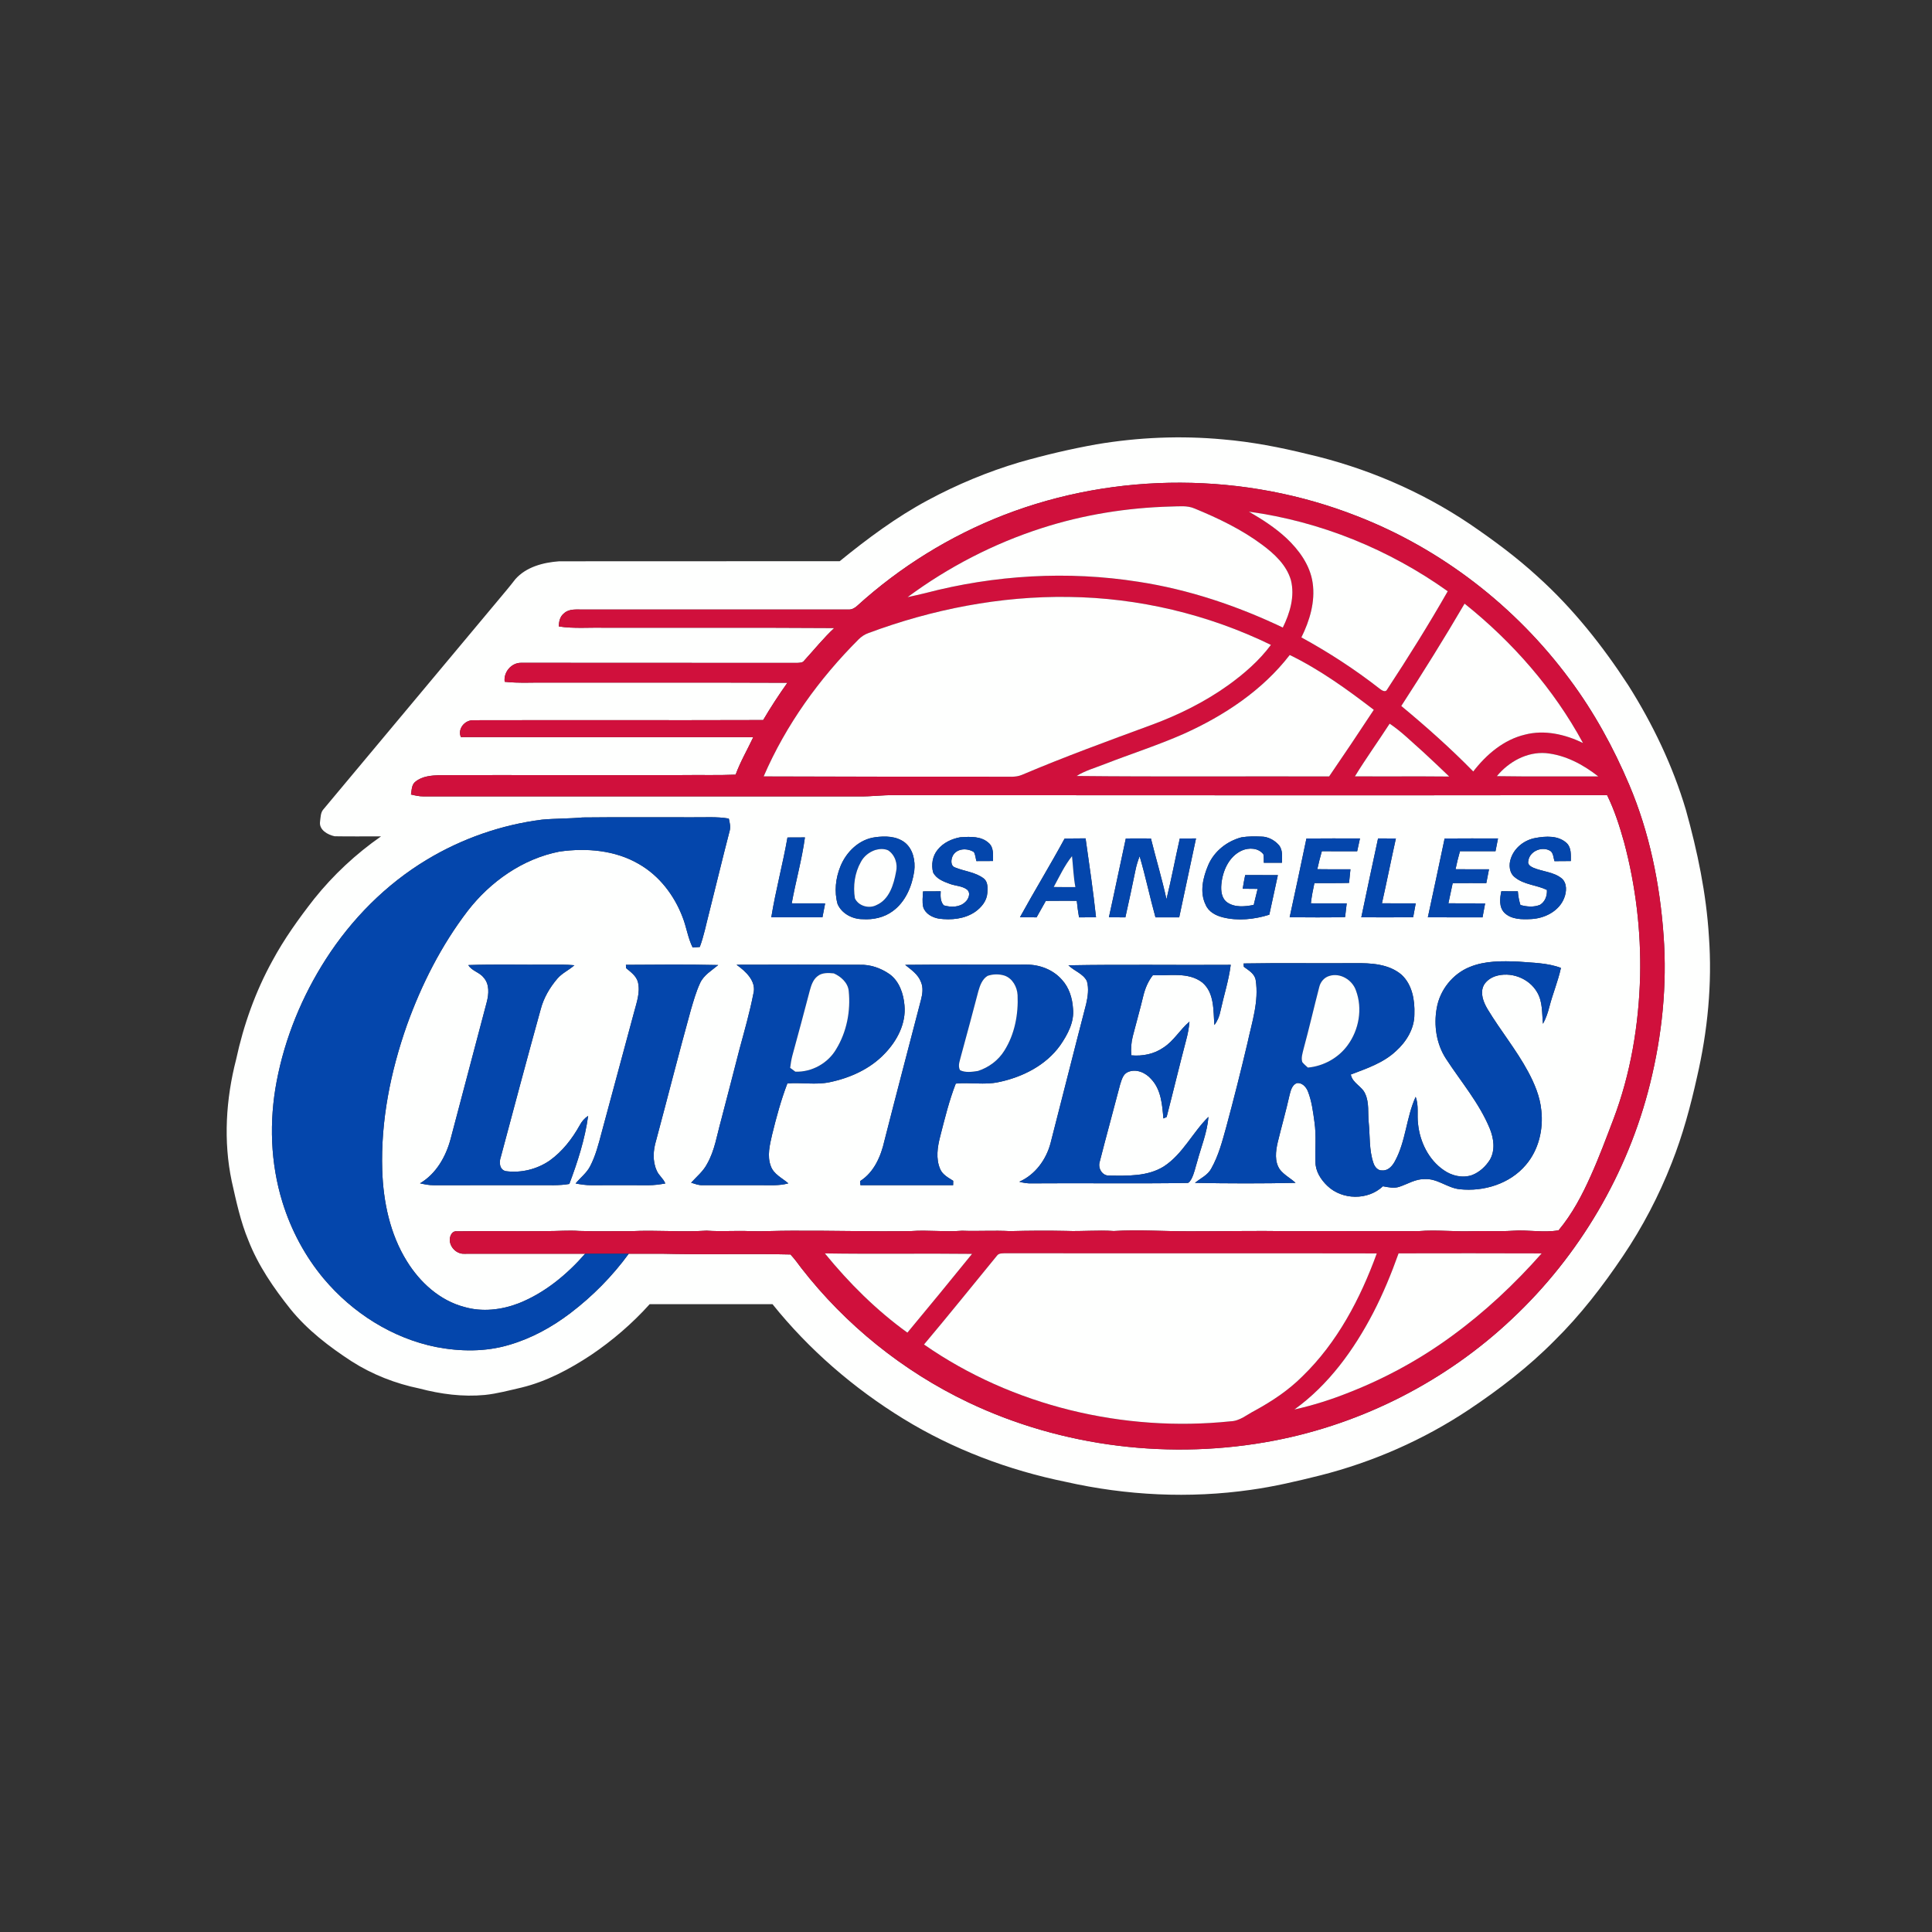 <?xml version="1.0" encoding="UTF-8" standalone="no"?>
<svg width="512px" height="512px" viewBox="0 0 512 512" version="1.1" xmlns="http://www.w3.org/2000/svg" xmlns:xlink="http://www.w3.org/1999/xlink" xmlns:sketch="http://www.bohemiancoding.com/sketch/ns">
    <rect x="0" y="0" width="512" height="512" fill="#333333" stroke="none"/>
    <!-- Generator: Sketch 3.2.2 (9983) - http://www.bohemiancoding.com/sketch -->
    <title>los-angeles-clippers</title>
    <desc>Created with Sketch.</desc>
    <defs></defs>
    <g id="NBA" stroke="none" stroke-width="1" fill="none" fill-rule="evenodd" sketch:type="MSPage">
        <g id="los-angeles-clippers" sketch:type="MSArtboardGroup">
            <g id="svg" sketch:type="MSLayerGroup" transform="translate(60, 116)">
                <path d="M230.559,1.756 C241.625,-0.112 252.932,-0.596 264.111,0.445 C271.708,1.087 279.208,2.541 286.604,4.359 C301.848,7.897 316.493,14.104 329.482,22.852 C335.787,27.149 341.949,31.697 347.569,36.868 C356.864,45.249 364.685,55.126 371.501,65.591 C377.992,75.867 383.307,86.947 386.772,98.611 C389.836,109.594 392.195,120.822 392.884,132.223 C393.777,144.676 392.547,157.225 389.739,169.369 C388.018,177.143 385.937,184.854 382.997,192.26 C379.612,200.912 375.28,209.196 370.081,216.896 C364.716,224.866 358.818,232.52 351.963,239.272 C345.109,246.21 337.346,252.182 329.246,257.585 C317.235,265.578 303.84,271.457 289.861,274.999 C283.788,276.512 277.688,277.962 271.483,278.82 C255.199,281.156 238.515,280.333 222.478,276.717 C207.308,273.63 192.601,268.096 179.391,259.986 C166.248,251.907 154.376,241.666 144.721,229.619 C133.871,229.623 123.021,229.619 112.171,229.619 C107.564,234.744 102.3,239.265 96.591,243.117 C90.928,246.852 84.835,250.113 78.202,251.718 C74.991,252.456 71.792,253.33 68.508,253.675 C62.667,254.235 56.784,253.458 51.133,251.965 C44.812,250.662 38.712,248.283 33.262,244.818 C27.259,240.912 21.48,236.499 16.954,230.899 C12.529,225.342 8.44,219.406 5.837,212.754 C3.74,207.718 2.607,202.366 1.416,197.067 C-0.836,186.393 -0.135,175.263 2.58,164.744 C4.541,155.648 7.686,146.787 12.181,138.631 C15.314,132.807 19.186,127.423 23.251,122.218 C28.326,115.875 34.326,110.283 40.99,105.642 C36.886,105.638 32.778,105.692 28.678,105.619 C26.849,105.228 24.497,103.933 24.818,101.724 C24.98,100.626 24.926,99.35 25.715,98.472 C41.114,80.051 56.505,61.627 71.9,43.203 C73.467,41.319 75.068,39.463 76.554,37.514 C79.432,34.227 83.984,33.051 88.189,32.749 C112.968,32.707 137.751,32.765 162.53,32.722 C169.891,26.728 177.554,21.023 185.94,16.533 C193.665,12.376 201.815,8.996 210.224,6.493 C216.916,4.583 223.708,2.982 230.559,1.756 L230.559,1.756 Z M206.07,20.474 C191.765,26.024 178.509,34.242 167.157,44.556 C166.518,45.152 165.702,45.593 164.809,45.539 C141.337,45.543 117.865,45.546 94.393,45.535 C92.722,45.546 90.796,45.295 89.466,46.54 C88.398,47.364 88.096,48.737 88.1,50.017 C92.104,50.636 96.165,50.253 100.196,50.357 C120.499,50.388 140.803,50.288 161.107,50.423 C158.213,53.111 155.746,56.205 153.084,59.109 C152.663,59.709 151.877,59.624 151.243,59.682 C126.855,59.643 102.466,59.693 78.082,59.651 C75.502,59.635 73.401,62.141 73.746,64.682 C77.641,65.112 81.571,64.81 85.481,64.899 C106.543,64.922 127.605,64.849 148.667,64.941 C146.396,68.144 144.238,71.431 142.25,74.819 C116.62,74.908 90.99,74.803 65.363,74.869 C63.139,74.838 61.194,77.19 62.145,79.344 C87.972,79.359 113.796,79.332 139.623,79.359 C138.068,82.673 136.204,85.849 134.943,89.294 C130.324,89.488 125.698,89.341 121.08,89.407 C99.554,89.484 78.028,89.36 56.501,89.426 C54.308,89.511 51.914,89.689 50.135,91.12 C49.052,91.909 49.125,93.375 48.912,94.554 C49.995,94.806 51.09,95.065 52.212,95.053 C90.761,95.038 129.315,95.045 167.868,95.049 C170.847,95.107 173.814,94.686 176.796,94.728 C239.831,94.748 302.865,94.806 365.9,94.724 C367.857,98.712 369.215,102.954 370.406,107.224 C373.485,118.752 374.909,130.718 374.65,142.649 C374.305,155.597 372.151,168.576 367.532,180.708 C365.629,185.697 363.773,190.713 361.575,195.586 C359.293,200.703 356.651,205.727 353.039,210.043 C348.981,210.762 344.885,209.841 340.811,210.166 C337.191,210.398 333.563,210.159 329.942,210.282 C325.316,210.433 320.69,209.88 316.067,210.251 C304.579,210.306 293.091,210.201 281.602,210.275 C272.706,210.124 263.805,210.333 254.905,210.298 C248.325,210.321 241.749,209.83 235.173,210.232 C230.942,209.946 226.718,210.371 222.486,210.205 C217.558,210.101 212.63,210.135 207.702,210.263 C203.451,210.027 199.2,210.321 194.949,210.159 C190.45,210.526 185.944,209.923 181.445,210.248 C170.866,210.422 160.287,210.089 149.704,210.155 C146.091,210.143 142.478,210.356 138.861,210.271 C134.993,210.089 131.125,210.418 127.261,210.139 C120.561,210.572 113.85,209.934 107.151,210.278 C102.629,210.24 98.107,210.367 93.589,210.217 C90.63,210.004 87.675,210.271 84.715,210.259 C76.832,210.356 68.945,210.17 61.066,210.309 C59.878,210.151 59.259,211.388 59.201,212.394 C59.093,214.428 60.954,216.35 63,216.261 C73.691,216.261 84.383,216.265 95.07,216.254 C90.224,221.788 84.363,226.645 77.471,229.38 C72.91,231.143 67.781,231.739 63.039,230.358 C56.556,228.656 51.303,223.857 47.841,218.257 C43.354,211.06 41.571,202.509 41.296,194.124 C40.882,181.025 43.501,167.973 47.841,155.659 C51.713,144.885 56.954,134.539 63.917,125.428 C69.928,117.643 78.527,111.578 88.274,109.676 C95.388,108.666 103.05,109.293 109.351,112.998 C114.732,116.084 118.689,121.274 120.875,127.017 C121.927,129.662 122.29,132.54 123.563,135.104 C124.19,135.05 124.816,135.003 125.451,134.957 C126.553,132.01 127.137,128.908 127.934,125.869 C129.756,118.698 131.458,111.497 133.326,104.343 C133.69,103.209 133.4,102.038 133.136,100.924 C129.918,100.371 126.65,100.638 123.408,100.591 C113.742,100.618 104.079,100.525 94.417,100.634 C90.831,100.966 87.222,100.885 83.636,101.214 C72.856,102.579 62.373,106.245 53.07,111.861 C42.271,118.366 33.192,127.551 26.384,138.136 C20.052,147.994 15.511,159.039 13.318,170.556 C11.299,181.145 11.658,192.241 14.846,202.567 C17.128,209.965 20.838,216.938 25.812,222.878 C33.409,231.909 43.942,238.627 55.565,240.97 C61.959,242.2 68.682,242.285 74.96,240.398 C80.859,238.685 86.325,235.672 91.195,231.959 C97.055,227.5 102.281,222.206 106.624,216.257 C110.798,216.288 114.968,216.196 119.142,216.319 C129.257,216.478 139.372,216.207 149.487,216.451 C150.531,217.58 151.452,218.814 152.361,220.055 C164.07,235.123 179.337,247.402 196.562,255.62 C221.604,267.562 250.514,270.997 277.726,265.768 C301.21,261.251 323.328,249.931 340.707,233.502 C358.527,216.795 371.424,194.898 377.284,171.179 C380.463,158.362 381.841,145.051 380.862,131.863 C379.887,118.227 377.125,104.621 371.776,92.006 C367.594,82.12 362.396,72.641 355.978,64.029 C341.713,44.742 322.001,29.466 299.616,20.772 C269.909,9.092 235.843,8.945 206.07,20.474 L206.07,20.474 Z M171.91,105.878 C167.683,106.427 164.279,109.749 162.724,113.593 C161.443,116.722 161.049,120.296 161.966,123.575 C163.064,126.128 165.923,127.601 168.63,127.593 C171.408,127.775 174.289,127.152 176.556,125.482 C179.956,123.03 181.685,118.884 182.285,114.846 C182.621,112.135 181.995,109.007 179.743,107.239 C177.523,105.557 174.552,105.51 171.91,105.878 L171.91,105.878 Z M268.996,105.901 C265.19,106.903 261.805,109.556 260.219,113.199 C258.823,116.482 257.848,120.404 259.512,123.78 C260.285,125.625 262.161,126.619 264.006,127.091 C268.064,128.119 272.419,127.651 276.376,126.41 C277.158,122.918 277.877,119.41 278.647,115.918 C275.761,115.902 272.876,115.91 269.99,115.898 C269.735,117.101 269.518,118.312 269.329,119.526 C270.644,119.538 271.963,119.549 273.282,119.561 C272.918,120.976 272.582,122.392 272.245,123.815 C269.917,124.26 267.255,124.557 265.198,123.127 C263.724,122.063 263.515,120.06 263.67,118.385 C263.987,114.827 265.666,110.956 269.093,109.405 C270.95,108.577 273.51,108.666 274.821,110.41 C274.965,111.141 274.895,111.896 274.926,112.642 C276.523,112.638 278.125,112.642 279.726,112.642 C279.734,111.041 280.02,109.188 278.852,107.889 C277.699,106.617 276.04,105.731 274.307,105.704 C272.535,105.634 270.748,105.611 268.996,105.901 L268.996,105.901 Z M148.69,105.944 C147.448,113.033 145.549,119.994 144.4,127.102 C148.918,127.114 153.436,127.11 157.954,127.102 C158.21,125.872 158.449,124.639 158.674,123.405 C155.722,123.401 152.767,123.413 149.816,123.39 C150.876,117.546 152.516,111.814 153.313,105.924 C151.773,105.924 150.23,105.932 148.69,105.944 L148.69,105.944 Z M188.485,109.196 C187.12,110.828 186.752,113.164 187.282,115.191 C188.11,116.888 190.017,117.612 191.684,118.223 C193.185,118.795 194.937,118.752 196.264,119.735 C197.343,120.651 196.69,122.287 195.784,123.072 C194.264,124.499 191.982,124.48 190.094,123.923 C189.189,122.871 189.216,121.506 189.294,120.203 C187.735,120.207 186.176,120.21 184.617,120.226 C184.551,121.618 184.346,123.041 184.671,124.418 C185.24,126.159 187.046,127.141 188.76,127.439 C192.04,127.895 195.618,127.559 198.419,125.652 C200.066,124.492 201.521,122.755 201.656,120.663 C201.745,119.36 201.853,117.747 200.732,116.827 C198.542,115.133 195.664,114.924 193.166,113.914 C191.765,113.47 192.001,111.609 192.597,110.6 C193.758,108.759 196.399,108.736 198.094,109.803 C198.492,110.53 198.542,111.397 198.755,112.197 C200.225,112.201 201.695,112.19 203.165,112.178 C203.142,110.554 203.401,108.593 202.028,107.406 C200.008,105.534 197.088,105.727 194.539,105.874 C192.245,106.272 189.959,107.336 188.485,109.196 L188.485,109.196 Z M340.401,111.474 C339.794,113.156 339.949,115.345 341.469,116.502 C343.898,118.486 347.205,118.509 349.944,119.839 C350.049,121.359 349.472,122.987 348.111,123.792 C346.459,124.465 344.606,124.302 342.927,123.834 C342.56,122.655 342.339,121.44 342.247,120.21 C340.784,120.21 339.326,120.195 337.868,120.187 C337.469,122.075 337.206,124.356 338.669,125.88 C340.548,127.721 343.388,127.686 345.84,127.559 C349.399,127.365 353.182,125.455 354.524,121.986 C355.178,120.334 355.34,118.122 353.913,116.823 C351.762,115.044 348.826,115.02 346.347,113.961 C345.643,113.651 344.734,113.075 345.02,112.166 C345.314,109.494 348.9,108.075 351.027,109.625 C351.681,110.31 351.677,111.35 351.952,112.217 C353.394,112.205 354.841,112.197 356.288,112.186 C356.284,110.565 356.466,108.651 355.181,107.421 C352.961,105.364 349.666,105.565 346.9,106.075 C343.995,106.597 341.345,108.635 340.401,111.474 L340.401,111.474 Z M222.122,106.249 C218.316,113.265 214.142,120.075 210.301,127.071 C211.767,127.098 213.233,127.11 214.699,127.11 C215.516,125.652 216.343,124.198 217.156,122.74 C219.887,122.709 222.621,122.72 225.356,122.724 C225.503,124.194 225.704,125.656 225.956,127.114 C227.453,127.114 228.957,127.102 230.458,127.087 C229.712,120.098 228.671,113.145 227.692,106.183 C225.836,106.176 223.975,106.191 222.122,106.249 L222.122,106.249 Z M238.353,106.207 C236.833,113.16 235.417,120.137 233.874,127.087 C235.324,127.102 236.779,127.11 238.233,127.114 C239.161,122.968 240.055,118.814 240.902,114.653 C241.15,113.369 241.548,112.124 242.012,110.906 C243.594,116.258 244.716,121.734 246.213,127.11 C248.306,127.106 250.402,127.106 252.499,127.114 C254.003,120.145 255.477,113.172 256.955,106.199 C255.523,106.191 254.088,106.195 252.661,106.207 C251.443,111.563 250.437,116.966 249.126,122.299 C247.946,116.888 246.344,111.578 245.006,106.207 C242.786,106.183 240.569,106.187 238.353,106.207 L238.353,106.207 Z M281.772,127.083 C286.67,127.102 291.57,127.183 296.467,127.033 C296.599,125.818 296.742,124.608 296.893,123.397 C293.725,123.405 290.561,123.413 287.393,123.39 C287.602,121.587 287.942,119.808 288.329,118.037 C291.389,118.01 294.452,118.068 297.512,117.975 C297.628,116.769 297.752,115.566 297.883,114.367 C294.955,114.382 292.027,114.394 289.099,114.344 C289.455,112.746 289.849,111.157 290.302,109.583 C293.419,109.598 296.541,109.587 299.663,109.598 C299.902,108.465 300.146,107.332 300.405,106.199 C295.674,106.191 290.948,106.168 286.217,106.218 C284.766,113.18 283.289,120.133 281.772,127.083 L281.772,127.083 Z M305.198,106.199 C303.685,113.156 302.223,120.122 300.761,127.091 C305.341,127.118 309.925,127.133 314.504,127.075 C314.717,125.849 314.942,124.623 315.181,123.401 C312.199,123.401 309.213,123.417 306.231,123.378 C307.515,117.666 308.656,111.919 309.925,106.203 C308.346,106.195 306.772,106.191 305.198,106.199 L305.198,106.199 Z M318.396,127.091 C323.223,127.133 328.054,127.094 332.886,127.11 C333.126,125.876 333.358,124.643 333.574,123.405 C330.329,123.397 327.084,123.42 323.838,123.382 C324.221,121.603 324.608,119.824 324.979,118.041 C327.946,118.014 330.917,118.029 333.888,118.029 C334.127,116.811 334.367,115.593 334.599,114.375 C331.644,114.371 328.689,114.394 325.734,114.351 C326.074,112.746 326.449,111.153 326.906,109.579 C330.043,109.598 333.18,109.598 336.321,109.587 C336.533,108.454 336.758,107.32 336.99,106.191 C332.271,106.203 327.555,106.164 322.84,106.214 C321.39,113.18 319.885,120.133 318.396,127.091 L318.396,127.091 Z M329.478,140.267 C324.96,142.092 321.568,146.377 320.748,151.169 C319.931,155.717 320.647,160.636 323.184,164.546 C327.153,170.657 332.008,176.284 334.808,183.083 C335.864,185.666 336.301,188.799 334.855,191.324 C333.733,193.119 332.081,194.654 330.089,195.416 C327.583,196.267 324.751,195.613 322.624,194.113 C318.593,191.363 316.288,186.606 315.796,181.834 C315.487,179.451 316.04,176.969 315.162,174.675 C312.675,180.128 312.574,186.386 309.693,191.688 C309.027,192.945 307.921,194.271 306.35,194.171 C305.171,194.287 304.308,193.246 303.983,192.225 C302.792,188.749 303.082,185.017 302.718,181.412 C302.463,178.914 302.889,176.265 301.813,173.913 C300.978,171.852 298.401,171.063 297.98,168.762 C302.185,167.161 306.606,165.687 309.952,162.539 C312.714,160.06 314.845,156.576 314.829,152.77 C314.969,149.061 314.257,144.904 311.394,142.286 C307.979,139.412 303.291,139.207 299.036,139.246 C289.215,139.327 279.39,139.153 269.569,139.331 C269.58,139.551 269.607,139.988 269.623,140.205 C270.868,141.137 272.493,142.023 272.768,143.709 C273.673,149.378 271.762,154.924 270.594,160.401 C268.838,167.841 266.969,175.255 264.977,182.634 C263.929,186.397 262.943,190.234 261.008,193.66 C260.088,195.439 258.15,196.248 256.676,197.473 C265.561,197.648 274.45,197.659 283.339,197.473 C281.993,196.217 280.264,195.373 279.146,193.885 C277.73,191.785 278.071,189.093 278.601,186.761 C279.614,182.576 280.802,178.442 281.738,174.242 C282.039,173.051 282.368,171.593 283.61,171.048 C284.998,170.8 286.116,172.01 286.592,173.19 C287.637,175.816 287.973,178.651 288.36,181.431 C288.855,184.889 288.491,188.381 288.607,191.858 C288.576,194.356 290.027,196.619 291.787,198.286 C295.717,202.041 302.521,202.141 306.482,198.375 C307.905,198.63 309.406,198.99 310.83,198.514 C313.054,197.783 315.135,196.41 317.56,196.476 C320.91,196.263 323.564,198.823 326.813,199.156 C333.203,199.856 340.15,197.725 344.366,192.713 C347.747,188.772 349.043,183.35 348.463,178.252 C348.118,174.59 346.66,171.156 344.935,167.95 C341.833,162.191 337.651,157.113 334.274,151.521 C333.334,149.943 332.53,148.122 332.828,146.242 C333.098,144.529 334.603,143.31 336.158,142.746 C340.262,141.354 345.198,143.187 347.356,146.957 C348.853,149.475 348.617,152.519 348.9,155.323 C349.7,153.888 350.219,152.325 350.621,150.74 C351.518,147.29 352.907,143.987 353.665,140.503 C350.052,139.138 346.142,139.165 342.347,138.836 C338.034,138.658 333.539,138.592 329.478,140.267 L329.478,140.267 Z M64.11,139.752 C65.023,141.327 67.054,141.632 68.148,143.048 C69.761,144.811 69.556,147.422 68.992,149.572 C65.793,161.65 62.613,173.731 59.422,185.809 C58.176,190.497 55.592,195.076 51.307,197.593 C52.498,197.852 53.701,198.112 54.927,198.092 C64.207,198.069 73.486,198.073 82.77,198.081 C85.474,198.057 88.197,198.235 90.877,197.76 C93.078,191.912 95.016,185.914 95.867,179.703 C94.939,180.337 94.173,181.172 93.655,182.17 C91.643,185.79 89.036,189.159 85.644,191.58 C82.282,193.885 78.035,194.921 74.001,194.36 C72.353,193.958 72.233,192.009 72.705,190.671 C76.198,177.583 79.687,164.496 83.3,151.44 C84.089,148.443 85.694,145.708 87.694,143.361 C88.947,141.876 90.792,141.094 92.216,139.799 C89.976,139.582 87.725,139.64 85.478,139.644 C78.356,139.71 71.231,139.509 64.11,139.752 L64.11,139.752 Z M105.874,139.691 C105.882,139.907 105.901,140.34 105.909,140.553 C107.154,141.601 108.644,142.63 109.065,144.301 C109.723,147.043 108.675,149.769 107.994,152.395 C105.131,162.98 102.281,173.569 99.43,184.158 C98.625,187.198 97.848,190.28 96.382,193.084 C95.461,194.878 93.794,196.097 92.541,197.64 C93.918,197.887 95.306,198.104 96.707,198.096 C101.731,198.073 106.756,198.069 111.781,198.096 C113.301,198.108 114.813,197.899 116.31,197.636 C115.811,196.325 114.566,195.509 114.036,194.217 C112.895,191.719 113.096,188.834 113.869,186.266 C116.96,174.756 119.877,163.204 123.06,151.722 C123.78,149.278 124.468,146.807 125.543,144.49 C126.526,142.382 128.622,141.191 130.328,139.745 C122.178,139.555 114.024,139.644 105.874,139.691 L105.874,139.691 Z M135.183,139.667 C137.612,141.385 140.552,144.069 139.647,147.36 C138.687,152.291 137.299,157.125 135.991,161.971 C134.359,168.313 132.726,174.656 131.063,180.991 C129.992,184.819 129.415,188.849 127.435,192.357 C126.418,194.36 124.642,195.799 123.153,197.427 C124.097,197.717 125.044,198.104 126.054,198.085 C131.102,198.085 136.154,198.073 141.201,198.081 C143.778,198.05 146.404,198.313 148.918,197.601 C147.282,196.19 145.023,195.192 144.265,193.01 C143.252,190.311 144.002,187.41 144.613,184.711 C145.731,180.12 146.973,175.545 148.659,171.125 C152.376,170.808 156.144,171.566 159.83,170.804 C165.265,169.675 170.603,167.296 174.46,163.212 C177.736,159.836 180.165,155.214 179.693,150.396 C179.43,147.336 178.343,144.072 175.779,142.185 C173.481,140.584 170.707,139.582 167.884,139.679 C156.983,139.613 146.083,139.64 135.183,139.667 L135.183,139.667 Z M179.875,139.698 C181.484,140.99 183.345,142.239 184.076,144.27 C184.702,145.743 184.478,147.387 184.087,148.891 C180.85,161.356 177.558,173.809 174.386,186.289 C173.458,190.404 171.647,194.662 167.938,197.002 C167.965,197.357 167.992,197.717 168.023,198.077 C176.212,198.081 184.404,198.081 192.593,198.077 C192.597,197.791 192.605,197.214 192.609,196.928 C191.301,196.085 189.762,195.304 189.143,193.784 C187.963,191.046 188.435,187.964 189.158,185.175 C190.369,180.461 191.518,175.712 193.289,171.164 C197.061,170.777 200.883,171.589 204.623,170.777 C210.936,169.47 217.16,166.356 220.977,161.008 C222.942,158.157 224.757,154.801 224.354,151.219 C224.18,148.493 223.318,145.708 221.438,143.662 C219.109,140.982 215.519,139.606 212.007,139.636 C201.296,139.687 190.586,139.571 179.875,139.698 L179.875,139.698 Z M223.147,139.814 C224.671,141.342 227.046,141.999 228.041,144.018 C228.601,145.983 228.288,148.083 227.847,150.044 C224.648,162.35 221.561,174.687 218.39,187.001 C217.225,191.351 214.32,195.331 210.123,197.168 C211.226,197.481 212.367,197.655 213.516,197.605 C227.182,197.493 240.848,197.717 254.51,197.497 C255.133,197.582 255.404,196.92 255.701,196.499 C256.479,195.056 256.769,193.42 257.26,191.87 C258.32,187.925 259.925,184.092 260.254,179.981 C256.046,184.108 253.481,189.812 248.449,193.103 C244.147,195.803 238.836,195.594 233.955,195.544 C232.067,195.625 230.884,193.533 231.448,191.846 C233.185,185.017 235.077,178.222 236.848,171.399 C237.254,170.185 237.587,168.657 238.898,168.108 C241.076,167.145 243.594,168.251 245.064,169.957 C247.71,172.73 248.004,176.775 248.309,180.399 C248.526,180.306 248.952,180.117 249.168,180.024 C250.944,173.186 252.58,166.314 254.379,159.488 C254.8,157.937 255.09,156.351 255.222,154.75 C252.708,156.835 251.095,159.848 248.309,161.627 C245.845,163.348 242.759,163.947 239.8,163.676 C239.672,161.967 239.78,160.246 240.21,158.587 C241.123,155.009 242.148,151.463 243.002,147.87 C243.482,145.917 244.271,144.026 245.524,142.44 C249.884,142.649 254.862,141.493 258.61,144.362 C261.879,147.116 261.515,151.788 261.825,155.64 C262.652,154.569 263.171,153.3 263.426,151.973 C264.316,147.874 265.627,143.864 266.157,139.691 C251.822,139.791 237.483,139.551 223.147,139.814 L223.147,139.814 Z" id="Shape" fill="#FEFFFE" sketch:type="MSShapeGroup"></path>
                <path d="M206.07,20.474 C235.843,8.945 269.909,9.092 299.616,20.772 C322.001,29.466 341.713,44.742 355.978,64.029 C362.396,72.641 367.594,82.12 371.776,92.006 C377.125,104.621 379.887,118.227 380.862,131.863 C381.841,145.051 380.463,158.362 377.284,171.179 C371.424,194.898 358.527,216.795 340.707,233.502 C323.328,249.931 301.21,261.251 277.726,265.768 C250.514,270.997 221.604,267.562 196.562,255.62 C179.337,247.402 164.07,235.123 152.361,220.055 C151.452,218.814 150.531,217.58 149.487,216.451 C139.372,216.207 129.257,216.478 119.142,216.319 C114.968,216.196 110.798,216.288 106.624,216.257 C102.772,216.238 98.923,216.242 95.07,216.254 C84.383,216.265 73.691,216.261 63,216.261 C60.954,216.35 59.093,214.428 59.201,212.394 C59.259,211.388 59.878,210.151 61.066,210.309 C68.945,210.17 76.832,210.356 84.715,210.259 C87.675,210.271 90.63,210.004 93.589,210.217 C98.107,210.367 102.629,210.24 107.151,210.278 C113.85,209.934 120.561,210.572 127.261,210.139 C131.125,210.418 134.993,210.089 138.861,210.271 C142.478,210.356 146.091,210.143 149.704,210.155 C160.287,210.089 170.866,210.422 181.445,210.248 C185.944,209.923 190.45,210.526 194.949,210.159 C199.2,210.321 203.451,210.027 207.702,210.263 C212.63,210.135 217.558,210.101 222.486,210.205 C226.718,210.371 230.942,209.946 235.173,210.232 C241.749,209.83 248.325,210.321 254.905,210.298 C263.805,210.333 272.706,210.124 281.602,210.275 C293.091,210.201 304.579,210.306 316.067,210.251 C320.69,209.88 325.316,210.433 329.942,210.282 C333.563,210.159 337.191,210.398 340.811,210.166 C344.885,209.841 348.981,210.762 353.039,210.043 C356.651,205.727 359.293,200.703 361.575,195.586 C363.773,190.713 365.629,185.697 367.532,180.708 C372.151,168.576 374.305,155.597 374.65,142.649 C374.909,130.718 373.485,118.752 370.406,107.224 C369.215,102.954 367.857,98.712 365.9,94.724 C302.865,94.806 239.831,94.748 176.796,94.728 C173.814,94.686 170.847,95.107 167.868,95.049 C129.315,95.045 90.761,95.038 52.212,95.053 C51.09,95.065 49.995,94.806 48.912,94.554 C49.125,93.375 49.052,91.909 50.135,91.12 C51.914,89.689 54.308,89.511 56.501,89.426 C78.028,89.36 99.554,89.484 121.08,89.407 C125.698,89.341 130.324,89.488 134.943,89.294 C136.204,85.849 138.068,82.673 139.623,79.359 C113.796,79.332 87.972,79.359 62.145,79.344 C61.194,77.19 63.139,74.838 65.363,74.869 C90.99,74.803 116.62,74.908 142.25,74.819 C144.238,71.431 146.396,68.144 148.667,64.941 C127.605,64.849 106.543,64.922 85.481,64.899 C81.571,64.81 77.641,65.112 73.746,64.682 C73.401,62.141 75.502,59.635 78.082,59.651 C102.466,59.693 126.855,59.643 151.243,59.682 C151.877,59.624 152.663,59.709 153.084,59.109 C155.746,56.205 158.213,53.111 161.107,50.423 C140.803,50.288 120.499,50.388 100.196,50.357 C96.165,50.253 92.104,50.636 88.1,50.017 C88.096,48.737 88.398,47.364 89.466,46.54 C90.796,45.295 92.722,45.546 94.393,45.535 C117.865,45.546 141.337,45.543 164.809,45.539 C165.702,45.593 166.518,45.152 167.157,44.556 C178.509,34.242 191.765,26.024 206.07,20.474 L206.07,20.474 Z M216.069,23.959 C203.327,28.054 191.282,34.288 180.525,42.248 C182.091,41.907 183.658,41.563 185.217,41.18 C203.583,36.365 222.95,35.217 241.718,38.179 C254.997,40.213 267.851,44.533 279.958,50.307 C281.854,46.459 283.18,42.039 282.109,37.754 C280.945,33.743 277.734,30.777 274.481,28.364 C269.039,24.307 262.873,21.352 256.618,18.776 C254.607,17.887 252.379,18.215 250.251,18.239 C238.666,18.552 227.108,20.401 216.069,23.959 L216.069,23.959 Z M270.969,19.596 C274.481,21.619 277.92,23.831 280.898,26.6 C284.267,29.767 287.199,33.782 287.869,38.465 C288.596,43.462 287.083,48.478 284.882,52.918 C292.127,56.886 299.078,61.399 305.585,66.485 C306.134,66.922 307.163,67.641 307.619,66.697 C313.209,58.181 318.616,49.538 323.664,40.689 C308.114,29.601 289.915,22.18 270.969,19.596 L270.969,19.596 Z M170.143,51.769 C169.16,52.113 168.278,52.697 167.547,53.432 C157.076,63.89 148.265,76.126 142.385,89.743 C163.393,89.817 184.397,89.848 205.404,89.832 C207.207,89.782 209.106,90.08 210.82,89.345 C222.111,84.557 233.634,80.353 245.138,76.118 C252.34,73.465 259.283,70.027 265.534,65.552 C269.731,62.517 273.704,59.078 276.806,54.902 C260.161,46.803 241.718,42.41 223.205,42.197 C205.11,41.93 187.066,45.465 170.143,51.769 L170.143,51.769 Z M328.128,43.972 C322.767,53.15 317.135,62.169 311.352,71.091 C317.974,76.578 324.411,82.302 330.429,88.451 C333.891,83.957 338.502,80.013 344.142,78.682 C349.317,77.336 354.791,78.609 359.506,80.898 C351.75,66.581 340.823,54.113 328.128,43.972 L328.128,43.972 Z M281.792,57.578 C274.566,66.952 264.412,73.659 253.713,78.473 C246.863,81.502 239.715,83.78 232.74,86.498 C230.242,87.492 227.611,88.204 225.317,89.639 C247.621,89.875 269.928,89.689 292.236,89.759 C296.239,83.915 300.185,78.033 304.072,72.112 C297.036,66.709 289.791,61.472 281.792,57.578 L281.792,57.578 Z M299.071,89.735 C307.399,89.79 315.727,89.701 324.055,89.786 C321.746,87.589 319.456,85.373 317.1,83.227 C314.207,80.693 311.472,77.92 308.269,75.778 C305.244,80.457 301.983,84.982 299.071,89.735 L299.071,89.735 Z M336.688,89.685 C345.639,89.832 354.594,89.716 363.548,89.751 C359.533,86.607 354.818,84.073 349.669,83.586 C344.641,83.196 339.817,85.88 336.688,89.685 L336.688,89.685 Z M158.6,216.165 C165.002,224.012 172.239,231.228 180.471,237.161 C186.219,230.238 191.939,223.292 197.599,216.296 C184.598,216.141 171.597,216.381 158.6,216.165 L158.6,216.165 Z M204.147,216.841 C197.73,224.669 191.39,232.562 184.869,240.305 C208.309,256.625 237.811,263.606 266.138,260.659 C268.59,260.582 270.485,258.865 272.574,257.809 C277.115,255.322 281.467,252.433 285.138,248.759 C294.386,239.81 300.51,228.154 304.861,216.169 C272.094,216.099 239.328,216.18 206.565,216.126 C205.722,216.172 204.673,216.018 204.147,216.841 L204.147,216.841 Z M310.636,216.157 C308.722,221.536 306.54,226.831 303.914,231.905 C298.804,241.724 292.1,251.01 283.033,257.53 C287.969,256.436 292.8,254.901 297.492,253.025 C307.171,249.235 316.361,244.215 324.743,238.066 C333.478,231.7 341.407,224.267 348.552,216.169 C335.914,216.114 323.273,216.141 310.636,216.157 L310.636,216.157 Z" id="Shape" fill="#D0103C" sketch:type="MSShapeGroup"></path>
                <path d="M216.069,23.959 C227.108,20.401 238.666,18.552 250.251,18.239 C252.379,18.215 254.607,17.887 256.618,18.776 C262.873,21.352 269.039,24.307 274.481,28.364 C277.734,30.777 280.945,33.743 282.109,37.754 C283.18,42.039 281.854,46.459 279.958,50.307 C267.851,44.533 254.997,40.213 241.718,38.179 C222.95,35.217 203.583,36.365 185.217,41.18 C183.658,41.563 182.091,41.907 180.525,42.248 C191.282,34.288 203.327,28.054 216.069,23.959 L216.069,23.959 Z" id="Shape" fill="#FEFFFE" sketch:type="MSShapeGroup"></path>
                <path d="M270.969,19.596 C289.915,22.18 308.114,29.601 323.664,40.689 C318.616,49.538 313.209,58.181 307.619,66.697 C307.163,67.641 306.134,66.922 305.585,66.485 C299.078,61.399 292.127,56.886 284.882,52.918 C287.083,48.478 288.596,43.462 287.869,38.465 C287.199,33.782 284.267,29.767 280.898,26.6 C277.92,23.831 274.481,21.619 270.969,19.596 L270.969,19.596 Z" id="Shape" fill="#FEFFFE" sketch:type="MSShapeGroup"></path>
                <path d="M170.143,51.769 C187.066,45.465 205.11,41.93 223.205,42.197 C241.718,42.41 260.161,46.803 276.806,54.902 C273.704,59.078 269.731,62.517 265.534,65.552 C259.283,70.027 252.34,73.465 245.138,76.118 C233.634,80.353 222.111,84.557 210.82,89.345 C209.106,90.08 207.207,89.782 205.404,89.832 C184.397,89.848 163.393,89.817 142.385,89.743 C148.265,76.126 157.076,63.89 167.547,53.432 C168.278,52.697 169.16,52.113 170.143,51.769 L170.143,51.769 Z" id="Shape" fill="#FEFFFE" sketch:type="MSShapeGroup"></path>
                <path d="M328.128,43.972 C340.823,54.113 351.75,66.581 359.506,80.898 C354.791,78.609 349.317,77.336 344.142,78.682 C338.502,80.013 333.891,83.957 330.429,88.451 C324.411,82.302 317.974,76.578 311.352,71.091 C317.135,62.169 322.767,53.15 328.128,43.972 L328.128,43.972 Z" id="Shape" fill="#FEFFFE" sketch:type="MSShapeGroup"></path>
                <path d="M281.792,57.578 C289.791,61.472 297.036,66.709 304.072,72.112 C300.185,78.033 296.239,83.915 292.236,89.759 C269.928,89.689 247.621,89.875 225.317,89.639 C227.611,88.204 230.242,87.492 232.74,86.498 C239.715,83.78 246.863,81.502 253.713,78.473 C264.412,73.659 274.566,66.952 281.792,57.578 L281.792,57.578 Z" id="Shape" fill="#FEFFFE" sketch:type="MSShapeGroup"></path>
                <path d="M299.071,89.735 C301.983,84.982 305.244,80.457 308.269,75.778 C311.472,77.92 314.207,80.693 317.1,83.227 C319.456,85.373 321.746,87.589 324.055,89.786 C315.727,89.701 307.399,89.79 299.071,89.735 L299.071,89.735 Z" id="Shape" fill="#FEFFFE" sketch:type="MSShapeGroup"></path>
                <path d="M336.688,89.685 C339.817,85.88 344.641,83.196 349.669,83.586 C354.818,84.073 359.533,86.607 363.548,89.751 C354.594,89.716 345.639,89.832 336.688,89.685 L336.688,89.685 Z" id="Shape" fill="#FEFFFE" sketch:type="MSShapeGroup"></path>
                <path d="M83.636,101.214 C87.222,100.885 90.831,100.966 94.417,100.634 C104.079,100.525 113.742,100.618 123.408,100.591 C126.65,100.638 129.918,100.371 133.136,100.924 C133.4,102.038 133.69,103.209 133.326,104.343 C131.458,111.497 129.756,118.698 127.934,125.869 C127.137,128.908 126.553,132.01 125.451,134.957 C124.816,135.003 124.19,135.05 123.563,135.104 C122.29,132.54 121.927,129.662 120.875,127.017 C118.689,121.274 114.732,116.084 109.351,112.998 C103.05,109.293 95.388,108.666 88.274,109.676 C78.527,111.578 69.928,117.643 63.917,125.428 C56.954,134.539 51.713,144.885 47.841,155.659 C43.501,167.973 40.882,181.025 41.296,194.124 C41.571,202.509 43.354,211.06 47.841,218.257 C51.303,223.857 56.556,228.656 63.039,230.358 C67.781,231.739 72.91,231.143 77.471,229.38 C84.363,226.645 90.224,221.788 95.07,216.254 C98.923,216.242 102.772,216.238 106.624,216.257 C102.281,222.206 97.055,227.5 91.195,231.959 C86.325,235.672 80.859,238.685 74.96,240.398 C68.682,242.285 61.959,242.2 55.565,240.97 C43.942,238.627 33.409,231.909 25.812,222.878 C20.838,216.938 17.128,209.965 14.846,202.567 C11.658,192.241 11.299,181.145 13.318,170.556 C15.511,159.039 20.052,147.994 26.384,138.136 C33.192,127.551 42.271,118.366 53.07,111.861 C62.373,106.245 72.856,102.579 83.636,101.214 L83.636,101.214 Z" id="Shape" fill="#0446AC" sketch:type="MSShapeGroup"></path>
                <path d="M171.91,105.878 C174.552,105.51 177.523,105.557 179.743,107.239 C181.995,109.007 182.621,112.135 182.285,114.846 C181.685,118.884 179.956,123.03 176.556,125.482 C174.289,127.152 171.408,127.775 168.63,127.593 C165.923,127.601 163.064,126.128 161.966,123.575 C161.049,120.296 161.443,116.722 162.724,113.593 C164.279,109.749 167.683,106.427 171.91,105.878 L171.91,105.878 Z M171.907,109.277 C170.321,109.83 168.924,110.925 168.143,112.425 C166.507,115.31 166.035,118.81 166.561,122.063 C167.501,124.109 170.297,124.89 172.266,123.854 C175.682,122.372 176.842,118.42 177.457,115.067 C177.972,112.967 177.19,110.542 175.349,109.339 C174.274,108.867 173.009,108.945 171.907,109.277 L171.907,109.277 Z" id="Shape" fill="#0446AC" sketch:type="MSShapeGroup"></path>
                <path d="M268.996,105.901 C270.748,105.611 272.535,105.634 274.307,105.704 C276.04,105.731 277.699,106.617 278.852,107.889 C280.02,109.188 279.734,111.041 279.726,112.642 C278.125,112.642 276.523,112.638 274.926,112.642 C274.895,111.896 274.965,111.141 274.821,110.41 C273.51,108.666 270.95,108.577 269.093,109.405 C265.666,110.956 263.987,114.827 263.67,118.385 C263.515,120.06 263.724,122.063 265.198,123.127 C267.255,124.557 269.917,124.26 272.245,123.815 C272.582,122.392 272.918,120.976 273.282,119.561 C271.963,119.549 270.644,119.538 269.329,119.526 C269.518,118.312 269.735,117.101 269.99,115.898 C272.876,115.91 275.761,115.902 278.647,115.918 C277.877,119.41 277.158,122.918 276.376,126.41 C272.419,127.651 268.064,128.119 264.006,127.091 C262.161,126.619 260.285,125.625 259.512,123.78 C257.848,120.404 258.823,116.482 260.219,113.199 C261.805,109.556 265.19,106.903 268.996,105.901 L268.996,105.901 Z" id="Shape" fill="#0446AC" sketch:type="MSShapeGroup"></path>
                <path d="M148.69,105.944 C150.23,105.932 151.773,105.924 153.313,105.924 C152.516,111.814 150.876,117.546 149.816,123.39 C152.767,123.413 155.722,123.401 158.674,123.405 C158.449,124.639 158.21,125.872 157.954,127.102 C153.436,127.11 148.918,127.114 144.4,127.102 C145.549,119.994 147.448,113.033 148.69,105.944 L148.69,105.944 Z" id="Shape" fill="#0446AC" sketch:type="MSShapeGroup"></path>
                <path d="M188.485,109.196 C189.959,107.336 192.245,106.272 194.539,105.874 C197.088,105.727 200.008,105.534 202.028,107.406 C203.401,108.593 203.142,110.554 203.165,112.178 C201.695,112.19 200.225,112.201 198.755,112.197 C198.542,111.397 198.492,110.53 198.094,109.803 C196.399,108.736 193.758,108.759 192.597,110.6 C192.001,111.609 191.765,113.47 193.166,113.914 C195.664,114.924 198.542,115.133 200.732,116.827 C201.853,117.747 201.745,119.36 201.656,120.663 C201.521,122.755 200.066,124.492 198.419,125.652 C195.618,127.559 192.04,127.895 188.76,127.439 C187.046,127.141 185.24,126.159 184.671,124.418 C184.346,123.041 184.551,121.618 184.617,120.226 C186.176,120.21 187.735,120.207 189.294,120.203 C189.216,121.506 189.189,122.871 190.094,123.923 C191.982,124.48 194.264,124.499 195.784,123.072 C196.69,122.287 197.343,120.651 196.264,119.735 C194.937,118.752 193.185,118.795 191.684,118.223 C190.017,117.612 188.11,116.888 187.282,115.191 C186.752,113.164 187.12,110.828 188.485,109.196 L188.485,109.196 Z" id="Shape" fill="#0446AC" sketch:type="MSShapeGroup"></path>
                <path d="M340.401,111.474 C341.345,108.635 343.995,106.597 346.9,106.075 C349.666,105.565 352.961,105.364 355.181,107.421 C356.466,108.651 356.284,110.565 356.288,112.186 C354.841,112.197 353.394,112.205 351.952,112.217 C351.677,111.35 351.681,110.31 351.027,109.625 C348.9,108.075 345.314,109.494 345.02,112.166 C344.734,113.075 345.643,113.651 346.347,113.961 C348.826,115.02 351.762,115.044 353.913,116.823 C355.34,118.122 355.178,120.334 354.524,121.986 C353.182,125.455 349.399,127.365 345.84,127.559 C343.388,127.686 340.548,127.721 338.669,125.88 C337.206,124.356 337.469,122.075 337.868,120.187 C339.326,120.195 340.784,120.21 342.247,120.21 C342.339,121.44 342.56,122.655 342.927,123.834 C344.606,124.302 346.459,124.465 348.111,123.792 C349.472,122.987 350.049,121.359 349.944,119.839 C347.205,118.509 343.898,118.486 341.469,116.502 C339.949,115.345 339.794,113.156 340.401,111.474 L340.401,111.474 Z" id="Shape" fill="#0446AC" sketch:type="MSShapeGroup"></path>
                <path d="M222.122,106.249 C223.975,106.191 225.836,106.176 227.692,106.183 C228.671,113.145 229.712,120.098 230.458,127.087 C228.957,127.102 227.453,127.114 225.956,127.114 C225.704,125.656 225.503,124.194 225.356,122.724 C222.621,122.72 219.887,122.709 217.156,122.74 C216.343,124.198 215.516,125.652 214.699,127.11 C213.233,127.11 211.767,127.098 210.301,127.071 C214.142,120.075 218.316,113.265 222.122,106.249 L222.122,106.249 Z M219.256,119.054 C221.163,119.089 223.074,119.089 224.985,119.081 C224.474,116.374 224.389,113.62 224.095,110.89 C222.107,113.373 220.769,116.277 219.256,119.054 L219.256,119.054 Z" id="Shape" fill="#0446AC" sketch:type="MSShapeGroup"></path>
                <path d="M238.353,106.207 C240.569,106.187 242.786,106.183 245.006,106.207 C246.344,111.578 247.946,116.888 249.126,122.299 C250.437,116.966 251.443,111.563 252.661,106.207 C254.088,106.195 255.523,106.191 256.955,106.199 C255.477,113.172 254.003,120.145 252.499,127.114 C250.402,127.106 248.306,127.106 246.213,127.11 C244.716,121.734 243.594,116.258 242.012,110.906 C241.548,112.124 241.15,113.369 240.902,114.653 C240.055,118.814 239.161,122.968 238.233,127.114 C236.779,127.11 235.324,127.102 233.874,127.087 C235.417,120.137 236.833,113.16 238.353,106.207 L238.353,106.207 Z" id="Shape" fill="#0446AC" sketch:type="MSShapeGroup"></path>
                <path d="M281.772,127.083 C283.289,120.133 284.766,113.18 286.217,106.218 C290.948,106.168 295.674,106.191 300.405,106.199 C300.146,107.332 299.902,108.465 299.663,109.598 C296.541,109.587 293.419,109.598 290.302,109.583 C289.849,111.157 289.455,112.746 289.099,114.344 C292.027,114.394 294.955,114.382 297.883,114.367 C297.752,115.566 297.628,116.769 297.512,117.975 C294.452,118.068 291.389,118.01 288.329,118.037 C287.942,119.808 287.602,121.587 287.393,123.39 C290.561,123.413 293.725,123.405 296.893,123.397 C296.742,124.608 296.599,125.818 296.467,127.033 C291.57,127.183 286.67,127.102 281.772,127.083 L281.772,127.083 Z" id="Shape" fill="#0446AC" sketch:type="MSShapeGroup"></path>
                <path d="M305.198,106.199 C306.772,106.191 308.346,106.195 309.925,106.203 C308.656,111.919 307.515,117.666 306.231,123.378 C309.213,123.417 312.199,123.401 315.181,123.401 C314.942,124.623 314.717,125.849 314.504,127.075 C309.925,127.133 305.341,127.118 300.761,127.091 C302.223,120.122 303.685,113.156 305.198,106.199 L305.198,106.199 Z" id="Shape" fill="#0446AC" sketch:type="MSShapeGroup"></path>
                <path d="M318.396,127.091 C319.885,120.133 321.39,113.18 322.84,106.214 C327.555,106.164 332.271,106.203 336.99,106.191 C336.758,107.32 336.533,108.454 336.321,109.587 C333.18,109.598 330.043,109.598 326.906,109.579 C326.449,111.153 326.074,112.746 325.734,114.351 C328.689,114.394 331.644,114.371 334.599,114.375 C334.367,115.593 334.127,116.811 333.888,118.029 C330.917,118.029 327.946,118.014 324.979,118.041 C324.608,119.824 324.221,121.603 323.838,123.382 C327.084,123.42 330.329,123.397 333.574,123.405 C333.358,124.643 333.126,125.876 332.886,127.11 C328.054,127.094 323.223,127.133 318.396,127.091 L318.396,127.091 Z" id="Shape" fill="#0446AC" sketch:type="MSShapeGroup"></path>
                <path d="M171.907,109.277 C173.009,108.945 174.274,108.867 175.349,109.339 C177.19,110.542 177.972,112.967 177.457,115.067 C176.842,118.42 175.682,122.372 172.266,123.854 C170.297,124.89 167.501,124.109 166.561,122.063 C166.035,118.81 166.507,115.31 168.143,112.425 C168.924,110.925 170.321,109.83 171.907,109.277 L171.907,109.277 Z" id="Shape" fill="#FEFFFE" sketch:type="MSShapeGroup"></path>
                <path d="M219.256,119.054 C220.769,116.277 222.107,113.373 224.095,110.89 C224.389,113.62 224.474,116.374 224.985,119.081 C223.074,119.089 221.163,119.089 219.256,119.054 L219.256,119.054 Z" id="Shape" fill="#FEFFFE" sketch:type="MSShapeGroup"></path>
                <path d="M329.478,140.267 C333.539,138.592 338.034,138.658 342.347,138.836 C346.142,139.165 350.052,139.138 353.665,140.503 C352.907,143.987 351.518,147.29 350.621,150.74 C350.219,152.325 349.7,153.888 348.9,155.323 C348.617,152.519 348.853,149.475 347.356,146.957 C345.198,143.187 340.262,141.354 336.158,142.746 C334.603,143.31 333.098,144.529 332.828,146.242 C332.53,148.122 333.334,149.943 334.274,151.521 C337.651,157.113 341.833,162.191 344.935,167.95 C346.66,171.156 348.118,174.59 348.463,178.252 C349.043,183.35 347.747,188.772 344.366,192.713 C340.15,197.725 333.203,199.856 326.813,199.156 C323.564,198.823 320.91,196.263 317.56,196.476 C315.135,196.41 313.054,197.783 310.83,198.514 C309.406,198.99 307.905,198.63 306.482,198.375 C302.521,202.141 295.717,202.041 291.787,198.286 C290.027,196.619 288.576,194.356 288.607,191.858 C288.491,188.381 288.855,184.889 288.36,181.431 C287.973,178.651 287.637,175.816 286.592,173.19 C286.116,172.01 284.998,170.8 283.61,171.048 C282.368,171.593 282.039,173.051 281.738,174.242 C280.802,178.442 279.614,182.576 278.601,186.761 C278.071,189.093 277.73,191.785 279.146,193.885 C280.264,195.373 281.993,196.217 283.339,197.473 C274.45,197.659 265.561,197.648 256.676,197.473 C258.15,196.248 260.088,195.439 261.008,193.66 C262.943,190.234 263.929,186.397 264.977,182.634 C266.969,175.255 268.838,167.841 270.594,160.401 C271.762,154.924 273.673,149.378 272.768,143.709 C272.493,142.023 270.868,141.137 269.623,140.205 C269.607,139.988 269.58,139.551 269.569,139.331 C279.39,139.153 289.215,139.327 299.036,139.246 C303.291,139.207 307.979,139.412 311.394,142.286 C314.257,144.904 314.969,149.061 314.829,152.77 C314.845,156.576 312.714,160.06 309.952,162.539 C306.606,165.687 302.185,167.161 297.98,168.762 C298.401,171.063 300.978,171.852 301.813,173.913 C302.889,176.265 302.463,178.914 302.718,181.412 C303.082,185.017 302.792,188.749 303.983,192.225 C304.308,193.246 305.171,194.287 306.35,194.171 C307.921,194.271 309.027,192.945 309.693,191.688 C312.574,186.386 312.675,180.128 315.162,174.675 C316.04,176.969 315.487,179.451 315.796,181.834 C316.288,186.606 318.593,191.363 322.624,194.113 C324.751,195.613 327.583,196.267 330.089,195.416 C332.081,194.654 333.733,193.119 334.855,191.324 C336.301,188.799 335.864,185.666 334.808,183.083 C332.008,176.284 327.153,170.657 323.184,164.546 C320.647,160.636 319.931,155.717 320.748,151.169 C321.568,146.377 324.96,142.092 329.478,140.267 L329.478,140.267 Z M292.301,142.634 C290.94,143.017 289.942,144.2 289.621,145.557 C288.197,151.018 286.944,156.529 285.459,161.978 C285.2,163.108 284.759,164.307 285.118,165.463 C285.54,166.012 286.089,166.445 286.6,166.917 C290.735,166.55 294.731,164.345 297.164,160.961 C300.15,156.885 301.129,151.304 299.353,146.528 C298.429,143.732 295.203,141.717 292.301,142.634 L292.301,142.634 Z" id="Shape" fill="#0446AC" sketch:type="MSShapeGroup"></path>
                <path d="M64.11,139.752 C71.231,139.509 78.356,139.71 85.478,139.644 C87.725,139.64 89.976,139.582 92.216,139.799 C90.792,141.094 88.947,141.876 87.694,143.361 C85.694,145.708 84.089,148.443 83.3,151.44 C79.687,164.496 76.198,177.583 72.705,190.671 C72.233,192.009 72.353,193.958 74.001,194.36 C78.035,194.921 82.282,193.885 85.644,191.58 C89.036,189.159 91.643,185.79 93.655,182.17 C94.173,181.172 94.939,180.337 95.867,179.703 C95.016,185.914 93.078,191.912 90.877,197.76 C88.197,198.235 85.474,198.057 82.77,198.081 C73.486,198.073 64.207,198.069 54.927,198.092 C53.701,198.112 52.498,197.852 51.307,197.593 C55.592,195.076 58.176,190.497 59.422,185.809 C62.613,173.731 65.793,161.65 68.992,149.572 C69.556,147.422 69.761,144.811 68.148,143.048 C67.054,141.632 65.023,141.327 64.11,139.752 L64.11,139.752 Z" id="Shape" fill="#0446AC" sketch:type="MSShapeGroup"></path>
                <path d="M105.874,139.691 C114.024,139.644 122.178,139.555 130.328,139.745 C128.622,141.191 126.526,142.382 125.543,144.49 C124.468,146.807 123.78,149.278 123.06,151.722 C119.877,163.204 116.96,174.756 113.869,186.266 C113.096,188.834 112.895,191.719 114.036,194.217 C114.566,195.509 115.811,196.325 116.31,197.636 C114.813,197.899 113.301,198.108 111.781,198.096 C106.756,198.069 101.731,198.073 96.707,198.096 C95.306,198.104 93.918,197.887 92.541,197.64 C93.794,196.097 95.461,194.878 96.382,193.084 C97.848,190.28 98.625,187.198 99.43,184.158 C102.281,173.569 105.131,162.98 107.994,152.395 C108.675,149.769 109.723,147.043 109.065,144.301 C108.644,142.63 107.154,141.601 105.909,140.553 C105.901,140.34 105.882,139.907 105.874,139.691 L105.874,139.691 Z" id="Shape" fill="#0446AC" sketch:type="MSShapeGroup"></path>
                <path d="M135.183,139.667 C146.083,139.64 156.983,139.613 167.884,139.679 C170.707,139.582 173.481,140.584 175.779,142.185 C178.343,144.072 179.43,147.336 179.693,150.396 C180.165,155.214 177.736,159.836 174.46,163.212 C170.603,167.296 165.265,169.675 159.83,170.804 C156.144,171.566 152.376,170.808 148.659,171.125 C146.973,175.545 145.731,180.12 144.613,184.711 C144.002,187.41 143.252,190.311 144.265,193.01 C145.023,195.192 147.282,196.19 148.918,197.601 C146.404,198.313 143.778,198.05 141.201,198.081 C136.154,198.073 131.102,198.085 126.054,198.085 C125.044,198.104 124.097,197.717 123.153,197.427 C124.642,195.799 126.418,194.36 127.435,192.357 C129.415,188.849 129.992,184.819 131.063,180.991 C132.726,174.656 134.359,168.313 135.991,161.971 C137.299,157.125 138.687,152.291 139.647,147.36 C140.552,144.069 137.612,141.385 135.183,139.667 L135.183,139.667 Z M156.651,142.703 C155.471,143.612 154.991,145.093 154.612,146.474 C153.092,152.24 151.572,158.007 149.982,163.754 C149.704,164.813 149.541,165.9 149.402,166.991 C149.858,167.323 150.315,167.664 150.775,168.004 C155.142,168.162 159.444,165.765 161.625,161.99 C164.399,157.427 165.458,151.927 164.921,146.64 C164.723,144.451 162.863,142.796 160.964,141.953 C159.517,141.814 157.842,141.717 156.651,142.703 L156.651,142.703 Z" id="Shape" fill="#0446AC" sketch:type="MSShapeGroup"></path>
                <path d="M179.875,139.698 C190.586,139.571 201.296,139.687 212.007,139.636 C215.519,139.606 219.109,140.982 221.438,143.662 C223.318,145.708 224.18,148.493 224.354,151.219 C224.757,154.801 222.942,158.157 220.977,161.008 C217.16,166.356 210.936,169.47 204.623,170.777 C200.883,171.589 197.061,170.777 193.289,171.164 C191.518,175.712 190.369,180.461 189.158,185.175 C188.435,187.964 187.963,191.046 189.143,193.784 C189.762,195.304 191.301,196.085 192.609,196.928 C192.605,197.214 192.597,197.791 192.593,198.077 C184.404,198.081 176.212,198.081 168.023,198.077 C167.992,197.717 167.965,197.357 167.938,197.002 C171.647,194.662 173.458,190.404 174.386,186.289 C177.558,173.809 180.85,161.356 184.087,148.891 C184.478,147.387 184.702,145.743 184.076,144.27 C183.345,142.239 181.484,140.99 179.875,139.698 L179.875,139.698 Z M201.714,142.618 C200.287,143.488 199.699,145.175 199.266,146.702 C197.761,152.36 196.287,158.026 194.721,163.669 C194.446,164.937 193.742,166.352 194.415,167.606 C195.885,168.325 197.61,168.054 199.169,167.814 C202.035,166.882 204.588,164.995 206.174,162.412 C208.917,158.069 209.899,152.79 209.671,147.708 C209.551,145.569 208.356,143.322 206.259,142.564 C204.801,142.088 203.157,142.112 201.714,142.618 L201.714,142.618 Z" id="Shape" fill="#0446AC" sketch:type="MSShapeGroup"></path>
                <path d="M223.147,139.814 C237.483,139.551 251.822,139.791 266.157,139.691 C265.627,143.864 264.316,147.874 263.426,151.973 C263.171,153.3 262.652,154.569 261.825,155.64 C261.515,151.788 261.879,147.116 258.61,144.362 C254.862,141.493 249.884,142.649 245.524,142.44 C244.271,144.026 243.482,145.917 243.002,147.87 C242.148,151.463 241.123,155.009 240.21,158.587 C239.78,160.246 239.672,161.967 239.8,163.676 C242.759,163.947 245.845,163.348 248.309,161.627 C251.095,159.848 252.708,156.835 255.222,154.75 C255.09,156.351 254.8,157.937 254.379,159.488 C252.58,166.314 250.944,173.186 249.168,180.024 C248.952,180.117 248.526,180.306 248.309,180.399 C248.004,176.775 247.71,172.73 245.064,169.957 C243.594,168.251 241.076,167.145 238.898,168.108 C237.587,168.657 237.254,170.185 236.848,171.399 C235.077,178.222 233.185,185.017 231.448,191.846 C230.884,193.533 232.067,195.625 233.955,195.544 C238.836,195.594 244.147,195.803 248.449,193.103 C253.481,189.812 256.046,184.108 260.254,179.981 C259.925,184.092 258.32,187.925 257.26,191.87 C256.769,193.42 256.479,195.056 255.701,196.499 C255.404,196.92 255.133,197.582 254.51,197.497 C240.848,197.717 227.182,197.493 213.516,197.605 C212.367,197.655 211.226,197.481 210.123,197.168 C214.32,195.331 217.225,191.351 218.39,187.001 C221.561,174.687 224.648,162.35 227.847,150.044 C228.288,148.083 228.601,145.983 228.041,144.018 C227.046,141.999 224.671,141.342 223.147,139.814 L223.147,139.814 Z" id="Shape" fill="#0446AC" sketch:type="MSShapeGroup"></path>
                <path d="M156.651,142.703 C157.842,141.717 159.517,141.814 160.964,141.953 C162.863,142.796 164.723,144.451 164.921,146.64 C165.458,151.927 164.399,157.427 161.625,161.99 C159.444,165.765 155.142,168.162 150.775,168.004 C150.315,167.664 149.858,167.323 149.402,166.991 C149.541,165.9 149.704,164.813 149.982,163.754 C151.572,158.007 153.092,152.24 154.612,146.474 C154.991,145.093 155.471,143.612 156.651,142.703 L156.651,142.703 Z" id="Shape" fill="#FEFFFE" sketch:type="MSShapeGroup"></path>
                <path d="M201.714,142.618 C203.157,142.112 204.801,142.088 206.259,142.564 C208.356,143.322 209.551,145.569 209.671,147.708 C209.899,152.79 208.917,158.069 206.174,162.412 C204.588,164.995 202.035,166.882 199.169,167.814 C197.61,168.054 195.885,168.325 194.415,167.606 C193.742,166.352 194.446,164.937 194.721,163.669 C196.287,158.026 197.761,152.36 199.266,146.702 C199.699,145.175 200.287,143.488 201.714,142.618 L201.714,142.618 Z" id="Shape" fill="#FEFFFE" sketch:type="MSShapeGroup"></path>
                <path d="M292.301,142.634 C295.203,141.717 298.429,143.732 299.353,146.528 C301.129,151.304 300.15,156.885 297.164,160.961 C294.731,164.345 290.735,166.55 286.6,166.917 C286.089,166.445 285.54,166.012 285.118,165.463 C284.759,164.307 285.2,163.108 285.459,161.978 C286.944,156.529 288.197,151.018 289.621,145.557 C289.942,144.2 290.94,143.017 292.301,142.634 L292.301,142.634 Z" id="Shape" fill="#FEFFFE" sketch:type="MSShapeGroup"></path>
                <path d="M158.6,216.165 C171.597,216.381 184.598,216.141 197.599,216.296 C191.939,223.292 186.219,230.238 180.471,237.161 C172.239,231.228 165.002,224.012 158.6,216.165 L158.6,216.165 Z" id="Shape" fill="#FEFFFE" sketch:type="MSShapeGroup"></path>
                <path d="M204.147,216.841 C204.673,216.018 205.722,216.172 206.565,216.126 C239.328,216.18 272.094,216.099 304.861,216.169 C300.51,228.154 294.386,239.81 285.138,248.759 C281.467,252.433 277.115,255.322 272.574,257.809 C270.485,258.865 268.59,260.582 266.138,260.659 C237.811,263.606 208.309,256.625 184.869,240.305 C191.39,232.562 197.73,224.669 204.147,216.841 L204.147,216.841 Z" id="Shape" fill="#FEFFFE" sketch:type="MSShapeGroup"></path>
                <path d="M310.636,216.157 C323.273,216.141 335.914,216.114 348.552,216.169 C341.407,224.267 333.478,231.7 324.743,238.066 C316.361,244.215 307.171,249.235 297.492,253.025 C292.8,254.901 287.969,256.436 283.033,257.53 C292.1,251.01 298.804,241.724 303.914,231.905 C306.54,226.831 308.722,221.536 310.636,216.157 L310.636,216.157 Z" id="Shape" fill="#FEFFFE" sketch:type="MSShapeGroup"></path>
            </g>
        </g>
    </g>
</svg>